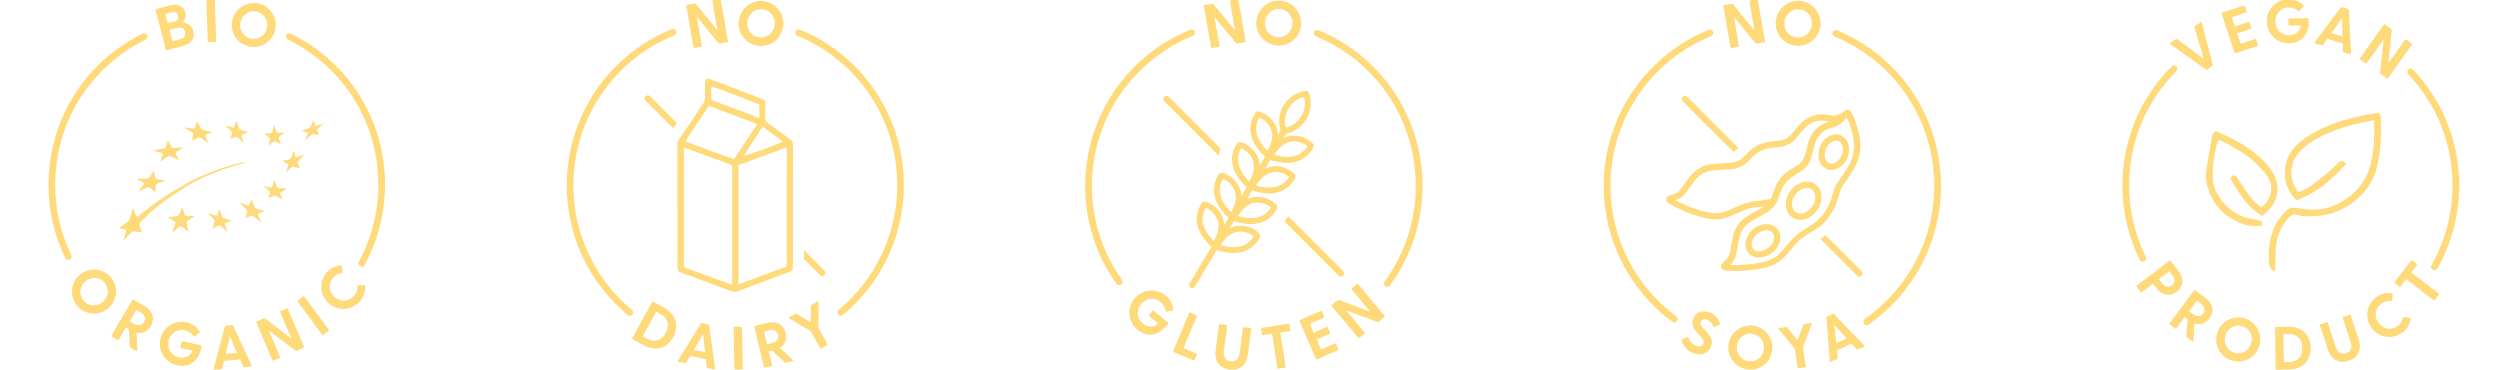 <?xml version="1.0" encoding="utf-8"?>
<!-- Generator: Adobe Illustrator 26.0.1, SVG Export Plug-In . SVG Version: 6.00 Build 0)  -->
<svg version="1.1" id="Layer_1" xmlns="http://www.w3.org/2000/svg" xmlns:xlink="http://www.w3.org/1999/xlink" x="0px" y="0px"
	 viewBox="0 0 270 40" style="enable-background:new 0 0 270 40;" xml:space="preserve">
<style type="text/css">
	.st0{clip-path:url(#SVGID_00000014605623213548906830000006252175483384719511_);}
	.st1{fill:#FFDA7B;}
	.st2{clip-path:url(#SVGID_00000031912111437531233860000014693966170943520398_);}
	.st3{clip-path:url(#SVGID_00000036211162782005149710000013325157425837542046_);}
	.st4{clip-path:url(#SVGID_00000136379784651972101900000016817318606757308809_);}
</style>
<g>
	<defs>
		<rect id="SVGID_1_" x="171.41" y="-0.08" width="40" height="40"/>
	</defs>
	<clipPath id="SVGID_00000006676144486657985920000014225137088611628457_">
		<use xlink:href="#SVGID_1_"  style="overflow:visible;"/>
	</clipPath>
	<g style="clip-path:url(#SVGID_00000006676144486657985920000014225137088611628457_);">
		<path class="st1" d="M184.77,33.79c-0.69-0.33-1.51-0.19-1.86,0.54c-0.66,1.36,1.4,2.07,1.04,2.81c-0.14,0.3-0.52,0.35-0.87,0.18
			c-0.36-0.18-0.57-0.46-0.73-0.85c-0.03-0.07-0.08-0.08-0.13-0.06l-0.54,0.21c-0.06,0.02-0.08,0.07-0.07,0.12
			c0.08,0.47,0.48,1.03,1.09,1.33c0.73,0.35,1.66,0.25,2.04-0.53c0.7-1.45-1.4-2.08-1.05-2.82c0.12-0.24,0.4-0.33,0.73-0.17
			c0.3,0.14,0.45,0.35,0.64,0.72c0.03,0.06,0.07,0.07,0.13,0.04l0.52-0.24c0.06-0.03,0.08-0.07,0.05-0.13
			C185.61,34.46,185.29,34.04,184.77,33.79z"/>
		<path class="st1" d="M189.36,35.17c-1.3-0.17-2.5,0.73-2.68,2.05c-0.18,1.31,0.75,2.5,2.04,2.68c1.3,0.17,2.5-0.73,2.68-2.04
			C191.58,36.54,190.66,35.35,189.36,35.17z M190.49,37.73c-0.11,0.84-0.83,1.4-1.65,1.29c-0.82-0.11-1.36-0.84-1.25-1.68
			c0.11-0.85,0.83-1.4,1.65-1.29C190.06,36.16,190.6,36.89,190.49,37.73L190.49,37.73z"/>
		<path class="st1" d="M195.6,34.88L194.87,35c-0.05,0.01-0.09,0.04-0.11,0.08l-0.62,1.67l-1.12-1.39
			c-0.03-0.04-0.08-0.05-0.13-0.05l-0.74,0.12c-0.08,0.01-0.1,0.06-0.05,0.13l1.72,2.09l0.33,2.05c0.01,0.06,0.05,0.09,0.11,0.08
			l0.7-0.11c0.06-0.01,0.09-0.05,0.08-0.11l-0.33-2.02l0.96-2.55C195.71,34.91,195.68,34.87,195.6,34.88L195.6,34.88z"/>
		<path class="st1" d="M198.08,33.93c-0.04-0.04-0.1-0.04-0.15-0.02l-0.6,0.27c-0.05,0.02-0.07,0.06-0.07,0.12l0.35,4.71
			c0,0.07,0.05,0.1,0.12,0.07l0.67-0.3c0.05-0.02,0.08-0.06,0.07-0.12l-0.08-0.83l1.58-0.71l0.56,0.61
			c0.04,0.04,0.09,0.05,0.13,0.03l0.67-0.3c0.07-0.03,0.08-0.09,0.03-0.13L198.08,33.93z M198.31,37.06l-0.19-1.95l1.33,1.44
			L198.31,37.06z"/>
		<path class="st1" d="M187.01,5.18l0.71-0.12c0.06-0.01,0.09-0.06,0.08-0.12l-0.54-3.12l2.33,2.84c0.03,0.04,0.08,0.05,0.13,0.05
			l0.82-0.14c0.06-0.01,0.09-0.06,0.08-0.12l-0.77-4.44c-0.01-0.06-0.06-0.09-0.12-0.08l-0.71,0.12c-0.06,0.01-0.09,0.06-0.08,0.12
			l0.54,3.12l-2.33-2.84c-0.03-0.04-0.08-0.05-0.13-0.04l-0.82,0.14c-0.06,0.01-0.09,0.06-0.08,0.12l0.77,4.45
			C186.9,5.15,186.95,5.19,187.01,5.18L187.01,5.18z"/>
		<path class="st1" d="M193.82,4.92c1.32,0.21,2.56-0.69,2.77-2.02c0.21-1.34-0.7-2.57-2.02-2.78c-1.32-0.21-2.56,0.69-2.77,2.02
			C191.59,3.48,192.5,4.72,193.82,4.92L193.82,4.92z M192.73,2.3c0.13-0.86,0.88-1.41,1.71-1.28s1.37,0.88,1.23,1.74
			c-0.13,0.85-0.87,1.4-1.71,1.27C193.12,3.9,192.59,3.15,192.73,2.3z"/>
		<path class="st1" d="M181.74,10.46c-0.13,0.13-0.13,0.35,0,0.48l5.47,5.46c0.13-0.06,0.25-0.14,0.37-0.26
			c0.05-0.06,0.11-0.11,0.16-0.17l-5.51-5.52C182.09,10.33,181.87,10.33,181.74,10.46L181.74,10.46z"/>
		<path class="st1" d="M200.82,29.88c0.09,0,0.17-0.03,0.24-0.1c0.13-0.13,0.13-0.35,0-0.48l-3.9-3.9c-0.18,0.14-0.37,0.27-0.56,0.4
			l3.98,3.98C200.65,29.85,200.73,29.88,200.82,29.88z"/>
		<path class="st1" d="M197.8,18.36c0.22,0,0.45-0.05,0.66-0.15c0.81-0.38,1.33-1.36,1.23-2.3l-0.01-0.06
			c-0.07-0.56-0.37-0.99-0.82-1.21c-0.45-0.21-0.98-0.16-1.44,0.14c-0.8,0.51-1.21,1.58-0.96,2.49c0.12,0.44,0.4,0.78,0.77,0.96
			C197.41,18.32,197.61,18.36,197.8,18.36z M197.79,15.35c0.17-0.11,0.34-0.16,0.5-0.16c0.1,0,0.2,0.02,0.29,0.06
			c0.24,0.11,0.39,0.36,0.44,0.7c0,0,0,0.02,0,0.03c0.07,0.63-0.31,1.35-0.84,1.6c-0.23,0.11-0.47,0.12-0.66,0.03
			s-0.34-0.27-0.41-0.52C196.95,16.48,197.25,15.7,197.79,15.35L197.79,15.35z"/>
		<path class="st1" d="M197.78,23.05c0.37-0.6,0.64-1.27,0.89-2.19c0.09-0.35,0.24-0.66,0.44-0.95l0.09-0.12
			c0.27-0.38,0.54-0.76,0.79-1.16c0.51-0.79,0.8-1.54,0.9-2.31c0.02-0.15,0.03-0.3,0.03-0.45l0.01-0.2c0-0.02,0-0.04,0-0.06
			l-0.11-1.01c0-0.03-0.01-0.05-0.02-0.08l-0.02-0.04l-0.02-0.04c-0.03-0.12-0.07-0.25-0.1-0.38c-0.07-0.29-0.15-0.58-0.25-0.87
			c-0.12-0.35-0.28-0.68-0.45-1.01c-0.04-0.07-0.14-0.28-0.37-0.32c-0.23-0.04-0.4,0.12-0.47,0.18c-0.05,0.05-0.11,0.1-0.16,0.16
			c-0.09,0.03-0.18,0.06-0.27,0.11c-0.38,0.19-0.77,0.23-1.21,0.12c-1.07-0.25-2.08,0.04-2.93,0.84c-0.33,0.31-0.62,0.66-0.89,1
			l-0.12,0.15c-0.41,0.5-0.89,0.76-1.48,0.79c-0.23,0.01-0.46,0.04-0.69,0.06c-0.88,0.1-1.57,0.36-2.12,0.8
			c-0.3,0.24-0.59,0.51-0.86,0.8c-0.37,0.41-0.82,0.64-1.38,0.7c-0.16,0.02-0.31,0.03-0.47,0.04l-0.63,0.04
			c-0.33,0.02-0.66,0.04-0.99,0.07c-0.98,0.1-1.8,0.56-2.43,1.38c-0.24,0.32-0.47,0.64-0.7,0.96l-0.23,0.32
			c-0.22,0.31-0.5,0.51-0.87,0.61c-0.13,0.04-0.27,0.07-0.39,0.12c-0.25,0.09-0.32,0.26-0.34,0.35c-0.02,0.09-0.02,0.27,0.18,0.45
			c0.04,0.04,0.1,0.08,0.18,0.12c0.11,0.06,0.22,0.12,0.34,0.18c0.27,0.15,0.55,0.3,0.84,0.43c1,0.44,1.85,0.73,2.68,0.92
			c0.41,0.09,0.78,0.14,1.12,0.14c0.37,0,0.71-0.05,1.03-0.16c0.53-0.17,1.03-0.4,1.5-0.61c0.69-0.32,1.24-0.49,1.78-0.54l0.28-0.03
			c0.21-0.02,0.42-0.04,0.63-0.06c-0.13,0.08-0.27,0.16-0.4,0.23l-0.55,0.31c-0.29,0.16-0.58,0.32-0.86,0.5
			c-0.84,0.52-1.37,1.29-1.58,2.3c-0.08,0.39-0.15,0.78-0.21,1.17l-0.07,0.39c-0.07,0.38-0.23,0.67-0.52,0.93
			c-0.1,0.09-0.2,0.18-0.3,0.28c-0.19,0.19-0.17,0.37-0.15,0.46c0.02,0.09,0.1,0.25,0.36,0.32c0.05,0.01,0.13,0.03,0.21,0.04
			c0.13,0,0.25,0.01,0.38,0.01c0.23,0.01,0.46,0.02,0.69,0.02c0.09,0,0.17,0,0.26,0c1.09-0.04,1.99-0.15,2.81-0.35
			c0.84-0.2,1.45-0.5,1.93-0.96c0.4-0.39,0.77-0.83,1.08-1.21c0.48-0.59,0.91-0.98,1.37-1.27l0.22-0.14c0.2-0.12,0.4-0.25,0.6-0.37
			C196.62,24.52,197.28,23.86,197.78,23.05L197.78,23.05z M189.82,21.7l-0.28,0.03c-0.62,0.06-1.23,0.25-2,0.6
			c-0.45,0.21-0.93,0.42-1.43,0.58c-0.51,0.16-1.08,0.16-1.8,0c-0.79-0.18-1.6-0.45-2.55-0.88c-0.27-0.12-0.53-0.26-0.8-0.4l0,0
			c0.46-0.15,0.84-0.43,1.14-0.84l0.23-0.32c0.23-0.32,0.45-0.63,0.69-0.94c0.51-0.66,1.17-1.04,1.96-1.12
			c0.32-0.03,0.64-0.05,0.97-0.07l0.63-0.04c0.17-0.01,0.33-0.02,0.5-0.04c0.72-0.08,1.32-0.39,1.81-0.92
			c0.24-0.27,0.5-0.51,0.78-0.73c0.45-0.36,1.02-0.57,1.77-0.66c0.22-0.02,0.44-0.05,0.65-0.06c0.77-0.04,1.43-0.4,1.96-1.04
			l0.12-0.15c0.26-0.32,0.54-0.66,0.83-0.94c0.68-0.64,1.46-0.87,2.31-0.67c0.07,0.02,0.15,0.03,0.22,0.04
			c-0.04,0.01-0.08,0.03-0.12,0.04c-0.06,0.02-0.11,0.04-0.17,0.06c-0.07,0.02-0.13,0.05-0.19,0.08c-0.05,0.02-0.11,0.05-0.16,0.07
			c-0.06,0.03-0.12,0.07-0.18,0.1c-0.05,0.03-0.09,0.06-0.14,0.09c-0.06,0.04-0.11,0.09-0.17,0.13c-0.04,0.03-0.08,0.07-0.12,0.1
			c-0.05,0.05-0.1,0.1-0.16,0.16c-0.03,0.04-0.07,0.07-0.11,0.11c-0.05,0.06-0.1,0.13-0.15,0.19c-0.03,0.04-0.06,0.07-0.09,0.12
			c-0.05,0.08-0.1,0.16-0.14,0.24c-0.02,0.04-0.04,0.07-0.06,0.1c-0.06,0.12-0.12,0.25-0.17,0.38c-0.16,0.43-0.27,0.87-0.37,1.3
			l-0.04,0.17c-0.04,0.16-0.09,0.3-0.15,0.44c-0.18,0.4-0.45,0.71-0.84,0.92c-0.2,0.11-0.4,0.23-0.59,0.36
			c-0.75,0.47-1.26,1.01-1.56,1.65c-0.17,0.35-0.31,0.72-0.42,1.1c-0.03,0.1-0.07,0.18-0.1,0.27c-0.02,0.05-0.05,0.1-0.08,0.16
			c-0.27,0.07-0.53,0.11-0.78,0.13C190.28,21.65,190.05,21.68,189.82,21.7L189.82,21.7z M195.45,24.42
			c-0.21,0.12-0.41,0.25-0.61,0.38l-0.22,0.14c-0.53,0.33-1,0.76-1.53,1.41c-0.31,0.38-0.65,0.79-1.03,1.15
			c-0.39,0.37-0.9,0.62-1.62,0.79c-0.78,0.19-1.63,0.29-2.68,0.33c-0.29,0.01-0.59,0-0.89-0.01c0.35-0.33,0.57-0.75,0.66-1.25
			l0.07-0.4c0.07-0.38,0.13-0.77,0.21-1.15c0.17-0.82,0.6-1.45,1.27-1.86c0.27-0.17,0.55-0.32,0.83-0.48
			c0.14-0.08,0.28-0.16,0.42-0.24l0.13-0.07c0.15-0.08,0.29-0.17,0.44-0.26c0.38-0.24,0.67-0.54,0.89-0.9l0.01-0.01
			c0.01-0.01,0.01-0.02,0.02-0.03c0.06-0.09,0.11-0.19,0.15-0.29c0.06-0.13,0.11-0.26,0.15-0.39c0.1-0.35,0.23-0.68,0.38-0.99
			c0.19-0.39,0.47-0.74,0.87-1.05c0.13-0.11,0.28-0.21,0.44-0.31c0.19-0.12,0.37-0.23,0.56-0.34c0.68-0.38,1.12-0.98,1.31-1.79
			l0.04-0.18c0.1-0.41,0.2-0.83,0.34-1.22c0.29-0.77,0.78-1.28,1.47-1.52c0.1-0.03,0.2-0.06,0.31-0.09
			c0.49-0.11,0.88-0.33,1.21-0.66c0.07-0.07,0.15-0.14,0.21-0.23c0.03-0.03,0.06-0.06,0.09-0.09l0.06-0.06
			c0.01-0.01,0.02-0.03,0.03-0.04l0.01-0.01c0.12,0.25,0.24,0.49,0.32,0.74c0.09,0.26,0.16,0.53,0.23,0.82
			c0.03,0.13,0.07,0.26,0.1,0.39c0.01,0.03,0.02,0.06,0.04,0.1l0.11,0.94l-0.01,0.18c-0.01,0.13-0.01,0.26-0.03,0.4
			c-0.09,0.67-0.35,1.34-0.79,2.03c-0.25,0.39-0.51,0.76-0.78,1.13l-0.09,0.12c-0.25,0.35-0.43,0.74-0.54,1.16
			c-0.23,0.85-0.49,1.47-0.82,2.01C196.76,23.42,196.18,23.99,195.45,24.42z"/>
		<path class="st1" d="M196.06,19.9c-0.36-0.26-0.82-0.35-1.29-0.24c-0.5,0.11-0.93,0.38-1.28,0.79c-0.53,0.64-0.73,1.34-0.57,2.07
			c0.16,0.73,0.78,1.23,1.51,1.23c0.09,0,0.18-0.01,0.27-0.02c1.2-0.2,2.14-1.44,2.01-2.65C196.66,20.58,196.43,20.16,196.06,19.9
			L196.06,19.9z M194.59,23.05c-0.48,0.08-0.9-0.2-1.01-0.68c-0.11-0.53,0.02-1,0.43-1.49c0.25-0.3,0.55-0.49,0.9-0.56
			c0.08-0.02,0.16-0.03,0.24-0.03c0.19,0,0.37,0.05,0.52,0.16c0.21,0.15,0.33,0.39,0.37,0.69l0,0
			C196.13,22,195.44,22.91,194.59,23.05L194.59,23.05z"/>
		<path class="st1" d="M190.53,24.23c-0.91,0.14-1.57,0.67-1.91,1.53c-0.2,0.51-0.16,1.01,0.12,1.42c0.28,0.41,0.71,0.64,1.22,0.64
			c0.05,0,0.09,0,0.14-0.01h0.01c0.97-0.11,1.78-0.73,2.07-1.58c0.18-0.53,0.14-1-0.13-1.4C191.71,24.35,191.17,24.13,190.53,24.23z
			 M191.53,26.02c-0.2,0.59-0.81,1.04-1.5,1.12c-0.22,0.02-0.52-0.03-0.73-0.34c-0.15-0.23-0.17-0.49-0.05-0.8
			c0.25-0.63,0.71-1,1.38-1.11c0.07-0.01,0.13-0.02,0.2-0.02c0.28,0,0.5,0.11,0.65,0.34C191.63,25.44,191.65,25.7,191.53,26.02z"/>
		<path class="st1" d="M173.93,19.83c0.1-7.03,4.38-13.29,10.89-15.94c0.19-0.08,0.27-0.29,0.2-0.47s-0.29-0.27-0.47-0.2
			c-6.79,2.76-11.24,9.28-11.35,16.6c-0.09,5.87,2.69,11.46,7.42,14.94c0.07,0.05,0.14,0.07,0.21,0.07c0.11,0,0.22-0.05,0.29-0.15
			c0.12-0.16,0.08-0.39-0.08-0.51C176.51,30.83,173.85,25.47,173.93,19.83L173.93,19.83z"/>
		<path class="st1" d="M198.4,3.27c-0.19-0.08-0.4,0.01-0.47,0.2c-0.07,0.19,0.01,0.4,0.2,0.48c6.65,2.76,10.87,9.2,10.77,16.4
			c-0.08,5.61-2.89,10.88-7.5,14.09c-0.16,0.11-0.21,0.34-0.09,0.51c0.07,0.1,0.18,0.16,0.3,0.16c0.07,0,0.14-0.02,0.21-0.07
			c4.81-3.35,7.73-8.83,7.81-14.68C209.73,12.86,205.32,6.15,198.4,3.27L198.4,3.27z"/>
	</g>
</g>
<g>
	<defs>
		<rect id="SVGID_00000133518250145804569450000002584303900352948923_" x="227.41" y="-0.08" width="40" height="40"/>
	</defs>
	<clipPath id="SVGID_00000103966328962612772840000005615822023138593447_">
		<use xlink:href="#SVGID_00000133518250145804569450000002584303900352948923_"  style="overflow:visible;"/>
	</clipPath>
	<g style="clip-path:url(#SVGID_00000103966328962612772840000005615822023138593447_);">
		<path class="st1" d="M257.13,12.82c-0.01-0.23-0.07-0.46-0.23-0.64c-0.17,0.03-0.33,0.05-0.48,0.07
			c-1.53,0.26-3.05,0.58-4.51,1.14c-1.3,0.5-2.53,1.12-3.59,2.02c-0.68,0.58-1.19,1.28-1.41,2.16c-0.34,1.38-0.12,2.66,0.83,3.76
			c0.27,0.32,0.29,0.33,0.66,0.16c0.45-0.2,0.9-0.41,1.33-0.66c1.37-0.8,2.5-1.89,3.58-3.04c0.04-0.04,0.06-0.09,0.09-0.14
			c-0.48-0.35-0.58-0.34-0.97,0.03c-0.31,0.29-0.59,0.6-0.92,0.87c-0.63,0.52-1.26,1.03-1.91,1.51c-0.41,0.3-0.87,0.52-1.39,0.68
			c-0.09-0.13-0.18-0.24-0.25-0.36c-0.82-1.38-0.62-2.99,0.53-4.11c0.77-0.75,1.66-1.32,2.63-1.76c1.32-0.59,2.69-1.01,4.1-1.3
			c0.37-0.08,0.73-0.14,1.14-0.22c0.03,0.16,0.05,0.25,0.05,0.34c0.04,1.14,0,2.27-0.17,3.4c-0.24,1.58-0.82,2.98-2.03,4.1
			c-1.34,1.24-2.88,1.88-4.71,1.81c-0.55-0.02-1.1-0.13-1.64-0.2c-0.35-0.05-0.67,0.02-0.92,0.28c-0.65,0.66-1.21,1.38-1.5,2.27
			c-0.37,1.12-0.48,2.27-0.38,3.45c0.03,0.45,0.29,0.68,0.68,0.92c0-0.24,0-0.43,0-0.62c0.02-0.73,0.01-1.46,0.07-2.18
			c0.11-1.12,0.56-2.1,1.28-2.96c0.31-0.37,0.66-0.56,1.15-0.37c0.16,0.06,0.34,0.1,0.51,0.11c1.54,0.09,3.02-0.1,4.39-0.86
			c1.82-1,3.07-2.46,3.59-4.5C257.15,16.28,257.18,14.55,257.13,12.82L257.13,12.82z"/>
		<path class="st1" d="M243.87,23.76c-0.11-0.02-0.23-0.03-0.35-0.05c-1.94-0.27-3.31-1.32-4.19-3.05c-0.21-0.41-0.31-0.85-0.33-1.3
			c-0.07-1.35,0.1-2.67,0.49-3.96c0.03-0.09,0.08-0.18,0.14-0.3c0.19,0.09,0.37,0.15,0.53,0.24c0.55,0.3,1.11,0.59,1.64,0.91
			c1.11,0.68,2.09,1.52,2.9,2.56c0.93,1.19,0.75,2.57-0.43,3.56c-0.04-0.01-0.08-0.02-0.11-0.05c-0.08-0.06-0.17-0.12-0.25-0.18
			c-0.6-0.46-1.03-1.07-1.45-1.68c-0.28-0.41-0.53-0.84-0.81-1.24c-0.27-0.4-0.47-0.39-0.77,0.04c0.87,1.57,1.8,3.1,3.46,4.07
			c0.24-0.23,0.47-0.42,0.68-0.65c1.14-1.24,1.27-2.79,0.35-4.21c-0.35-0.54-0.78-1.01-1.26-1.44c-1.39-1.25-3.02-2.12-4.73-2.84
			c-0.04-0.02-0.08-0.01-0.17-0.03c-0.19,0.26-0.31,0.51-0.36,0.81c-0.18,1.09-0.37,2.18-0.55,3.27c-0.09,0.54-0.1,1.08,0.03,1.61
			c0.54,2.19,1.9,3.65,4.03,4.38c0.65,0.22,1.31,0.2,1.97,0.14C244.33,23.93,244.24,23.82,243.87,23.76z"/>
		<path class="st1" d="M235.27,29.26l-0.83-1.09c-0.04-0.05-0.09-0.05-0.14-0.02l-3.52,2.68c-0.05,0.04-0.05,0.09-0.02,0.14
			l0.43,0.56c0.04,0.05,0.09,0.05,0.14,0.02l1.2-0.91l0.34,0.45c0.66,0.87,1.52,0.95,2.22,0.42
			C235.79,30.97,235.94,30.12,235.27,29.26L235.27,29.26z M234.57,30.82c-0.43,0.33-0.81,0.1-1.07-0.23l-0.33-0.43l1.12-0.86
			l0.33,0.43C234.88,30.06,234.99,30.49,234.57,30.82L234.57,30.82z"/>
		<path class="st1" d="M238.19,32.17l-1.09-0.82c-0.05-0.04-0.1-0.03-0.14,0.02l-2.65,3.54c-0.04,0.05-0.03,0.1,0.02,0.14l0.57,0.42
			c0.05,0.04,0.1,0.03,0.14-0.02l0.9-1.2l0.31,0.23l-0.13,1.83c-0.01,0.05,0.01,0.09,0.05,0.12l0.6,0.45
			c0.06,0.05,0.12,0.03,0.12-0.05l0.11-1.9c0.64,0.21,1.22-0.01,1.62-0.54C239.16,33.68,239.07,32.83,238.19,32.17z M237.94,33.86
			c-0.33,0.43-0.75,0.32-1.09,0.07l-0.43-0.33l0.85-1.13l0.43,0.33C238.04,33.06,238.26,33.44,237.94,33.86L237.94,33.86z"/>
		<path class="st1" d="M242.5,34.41c-1.24-0.42-2.59,0.23-3.02,1.49c-0.43,1.25,0.24,2.6,1.48,3.02c1.24,0.42,2.59-0.23,3.02-1.48
			C244.41,36.18,243.74,34.83,242.5,34.41L242.5,34.41z M243.11,37.14c-0.27,0.8-1.08,1.21-1.86,0.94s-1.17-1.08-0.9-1.88
			c0.27-0.81,1.08-1.21,1.87-0.95C243,35.51,243.39,36.33,243.11,37.14z"/>
		<path class="st1" d="M247.1,35.28l-1.3,0.02c-0.06,0-0.1,0.04-0.1,0.1l0.07,4.43c0,0.06,0.04,0.1,0.1,0.1l1.3-0.02
			c1.59-0.02,2.41-1.06,2.39-2.35C249.54,36.26,248.69,35.25,247.1,35.28z M247.16,39.1l-0.5,0.01l-0.05-3.02l0.5-0.01
			c1-0.02,1.51,0.54,1.53,1.49C248.66,38.52,248.16,39.09,247.16,39.1z"/>
		<path class="st1" d="M253.88,34.06c-0.02-0.06-0.07-0.08-0.13-0.06l-0.67,0.22c-0.06,0.02-0.08,0.07-0.06,0.12l0.85,2.59
			c0.2,0.62,0.01,1.05-0.49,1.21c-0.51,0.17-0.92-0.06-1.12-0.68l-0.85-2.59c-0.02-0.06-0.07-0.08-0.13-0.06l-0.67,0.22
			c-0.06,0.02-0.08,0.07-0.06,0.12l0.85,2.59c0.38,1.16,1.29,1.56,2.26,1.24c0.96-0.32,1.46-1.17,1.07-2.33L253.88,34.06z"/>
		<path class="st1" d="M260.28,34.34l-0.63-0.12c-0.06-0.01-0.1,0.02-0.12,0.08c-0.08,0.36-0.27,0.69-0.61,0.93
			c-0.65,0.48-1.54,0.33-2.04-0.36c-0.51-0.7-0.37-1.59,0.28-2.06c0.34-0.25,0.71-0.33,1.08-0.3c0.06,0.01,0.1-0.02,0.11-0.09
			l0.08-0.64c0.01-0.07-0.02-0.1-0.08-0.11c-0.57-0.09-1.18,0.03-1.7,0.41c-1.07,0.78-1.31,2.25-0.52,3.33
			c0.78,1.07,2.25,1.3,3.32,0.52c0.52-0.38,0.82-0.92,0.91-1.49C260.38,34.39,260.35,34.35,260.28,34.34L260.28,34.34z"/>
		<path class="st1" d="M260.42,29.43l0.61-0.79c0.04-0.05,0.03-0.1-0.02-0.14l-0.48-0.37c-0.05-0.04-0.1-0.03-0.14,0.02l-1.77,2.3
			c-0.04,0.05-0.03,0.1,0.02,0.14l0.48,0.37c0.05,0.04,0.1,0.03,0.14-0.02l0.61-0.8l2.95,2.27c0.05,0.04,0.1,0.03,0.14-0.02
			l0.43-0.56c0.04-0.05,0.03-0.1-0.02-0.14L260.42,29.43z"/>
		<path class="st1" d="M238.24,7.51c0.05,0.03,0.09,0.03,0.14,0l0.54-0.38c0.04-0.03,0.07-0.08,0.06-0.14l-1.2-4.56
			c-0.02-0.07-0.07-0.09-0.13-0.05l-0.6,0.42c-0.04,0.03-0.07,0.07-0.05,0.13l0.99,3.42l-2.85-2.13c-0.05-0.04-0.09-0.03-0.14,0
			l-0.6,0.42c-0.06,0.04-0.06,0.1,0,0.14L238.24,7.51z"/>
		<path class="st1" d="M241.48,5.73l2.32-0.76c0.06-0.02,0.08-0.07,0.06-0.13l-0.19-0.57c-0.02-0.06-0.07-0.08-0.13-0.06l-1.55,0.51
			l-0.37-1.12l1.45-0.47c0.06-0.02,0.08-0.07,0.06-0.12l-0.19-0.57c-0.02-0.06-0.07-0.08-0.13-0.06l-1.45,0.47l-0.32-0.99l1.54-0.51
			c0.06-0.02,0.08-0.07,0.06-0.12l-0.19-0.57c-0.02-0.06-0.07-0.08-0.13-0.06l-2.31,0.75c-0.06,0.02-0.08,0.07-0.06,0.13l1.37,4.21
			C241.37,5.72,241.42,5.74,241.48,5.73L241.48,5.73z"/>
		<path class="st1" d="M247.26,4.68c1.31-0.03,2.1-1.02,2.08-2.23l-0.01-0.39c0-0.06-0.04-0.1-0.1-0.1L247.24,2
			c-0.06,0-0.1,0.04-0.1,0.1l0.01,0.56c0,0.06,0.04,0.1,0.1,0.1l1.22-0.02c-0.01,0.57-0.47,1.04-1.23,1.06
			c-0.87,0.02-1.48-0.62-1.5-1.48c-0.02-0.84,0.6-1.49,1.41-1.51c0.42-0.01,0.77,0.14,1.05,0.38c0.05,0.04,0.1,0.04,0.14-0.01
			l0.43-0.48c0.05-0.05,0.04-0.09,0-0.14c-0.42-0.41-0.99-0.65-1.63-0.64c-1.32,0.03-2.36,1.1-2.33,2.41
			C244.83,3.67,245.91,4.71,247.26,4.68z"/>
		<path class="st1" d="M250.74,4.91c0.05,0.02,0.09,0.01,0.13-0.04l0.48-0.68L253,4.7l0.02,0.83c0,0.06,0.03,0.09,0.08,0.11
			l0.7,0.21c0.07,0.02,0.11-0.01,0.11-0.08l-0.24-4.71c0-0.06-0.05-0.1-0.1-0.11l-0.63-0.19c-0.05-0.02-0.1,0-0.13,0.04l-2.83,3.77
			c-0.04,0.05-0.03,0.11,0.04,0.13L250.74,4.91z M252.94,1.97l0.05,1.96l-1.19-0.36L252.94,1.97z"/>
		<path class="st1" d="M255.48,6.83c0.05,0.04,0.1,0.03,0.14-0.02l1.8-2.53l-0.37,3.59c-0.01,0.05,0.02,0.09,0.06,0.12l0.66,0.47
			c0.05,0.04,0.1,0.02,0.14-0.02l2.57-3.61c0.03-0.05,0.03-0.1-0.02-0.14l-0.58-0.41c-0.05-0.04-0.1-0.02-0.14,0.02l-1.8,2.53
			l0.37-3.59c0.01-0.05-0.02-0.09-0.06-0.12l-0.66-0.47c-0.05-0.03-0.1-0.02-0.14,0.02l-2.57,3.61c-0.03,0.05-0.03,0.1,0.02,0.14
			L255.48,6.83z"/>
		<path class="st1" d="M231.43,28.27c0.05,0,0.11-0.01,0.16-0.04c0.18-0.09,0.25-0.31,0.16-0.49c-1.19-2.41-1.8-5.01-1.8-7.73
			c0-4.66,1.82-9.05,5.11-12.34c0.14-0.14,0.14-0.37,0-0.51c-0.14-0.14-0.37-0.14-0.51,0c-3.43,3.43-5.33,8-5.33,12.86
			c0,2.83,0.63,5.53,1.87,8.05C231.16,28.19,231.29,28.27,231.43,28.27L231.43,28.27z"/>
		<path class="st1" d="M260.1,7.51c-0.15,0.14-0.15,0.37-0.01,0.51c3.08,3.26,4.78,7.51,4.78,12c0,3.03-0.79,6.01-2.28,8.63
			c-0.1,0.17-0.04,0.4,0.14,0.49c0.06,0.03,0.12,0.05,0.18,0.05c0.13,0,0.25-0.07,0.32-0.18c1.55-2.73,2.37-5.83,2.37-8.98
			c0-4.67-1.77-9.11-4.97-12.5C260.48,7.38,260.25,7.37,260.1,7.51z"/>
	</g>
</g>
<g>
	<path class="st1" d="M122.53,32.25c-0.85,1.03-0.71,2.53,0.34,3.38c1.02,0.84,2.26,0.59,3.03-0.35l0.25-0.3
		c0.04-0.05,0.03-0.1-0.01-0.14l-1.54-1.27c-0.05-0.04-0.1-0.03-0.14,0.01l-0.36,0.43c-0.04,0.05-0.03,0.1,0.01,0.14l0.95,0.78
		c-0.39,0.43-1.03,0.49-1.63,0c-0.67-0.55-0.72-1.44-0.17-2.1c0.53-0.65,1.43-0.74,2.05-0.23c0.33,0.27,0.5,0.61,0.56,0.97
		c0.01,0.06,0.05,0.09,0.11,0.08l0.64-0.09c0.07-0.01,0.09-0.04,0.09-0.11c-0.06-0.58-0.33-1.13-0.82-1.54
		C124.85,31.09,123.36,31.24,122.53,32.25L122.53,32.25z"/>
	<path class="st1" d="M127.82,37.61l1.43-3.45c0.02-0.05,0-0.11-0.05-0.13l-0.65-0.27c-0.05-0.02-0.11,0-0.13,0.05l-1.7,4.09
		c-0.02,0.05,0,0.11,0.05,0.13l2.13,0.89c0.05,0.02,0.11,0,0.13-0.05l0.23-0.56c0.02-0.05,0-0.11-0.05-0.13L127.82,37.61z"/>
	<path class="st1" d="M135.04,35.43l-0.7-0.09c-0.06-0.01-0.1,0.03-0.11,0.09l-0.35,2.71c-0.09,0.65-0.44,0.95-0.97,0.88
		c-0.53-0.07-0.8-0.45-0.72-1.1l0.35-2.71c0.01-0.06-0.03-0.1-0.09-0.11l-0.7-0.09c-0.06-0.01-0.1,0.03-0.11,0.09l-0.35,2.71
		c-0.16,1.21,0.49,1.97,1.5,2.1c1,0.13,1.82-0.43,1.98-1.64l0.35-2.71C135.14,35.48,135.1,35.44,135.04,35.43L135.04,35.43z"/>
	<path class="st1" d="M139.16,34.96l-2.88,0.44c-0.06,0.01-0.09,0.05-0.08,0.11l0.09,0.6c0.01,0.06,0.05,0.09,0.11,0.08l0.99-0.15
		l0.56,3.69c0.01,0.06,0.05,0.09,0.11,0.08l0.7-0.1c0.06-0.01,0.09-0.05,0.08-0.11l-0.56-3.69l0.99-0.15
		c0.06-0.01,0.09-0.05,0.08-0.11l-0.09-0.6C139.26,34.98,139.21,34.95,139.16,34.96L139.16,34.96z"/>
	<path class="st1" d="M144.3,37.15c-0.02-0.05-0.08-0.07-0.13-0.05l-1.5,0.65l-0.47-1.09l1.4-0.61c0.05-0.02,0.07-0.08,0.05-0.13
		l-0.24-0.55c-0.02-0.05-0.08-0.07-0.13-0.05l-1.4,0.61l-0.42-0.96l1.49-0.65c0.05-0.02,0.07-0.08,0.05-0.13l-0.24-0.55
		c-0.02-0.05-0.08-0.07-0.13-0.05l-2.23,0.97c-0.05,0.02-0.07,0.08-0.05,0.13l1.77,4.06c0.02,0.05,0.08,0.07,0.13,0.05l2.24-0.98
		c0.05-0.02,0.07-0.08,0.05-0.13L144.3,37.15z"/>
	<path class="st1" d="M146.68,30.69c-0.04-0.04-0.09-0.05-0.14-0.01L146,31.13c-0.05,0.04-0.05,0.1-0.01,0.14l1.99,2.39l-3.38-1.27
		c-0.05-0.02-0.09-0.01-0.13,0.02l-0.62,0.52c-0.05,0.04-0.05,0.1-0.01,0.14l2.84,3.4c0.04,0.05,0.09,0.05,0.14,0.01l0.54-0.45
		c0.05-0.04,0.05-0.09,0.01-0.14l-1.99-2.38l3.38,1.27c0.05,0.02,0.09,0.01,0.13-0.03l0.62-0.52c0.05-0.04,0.05-0.1,0.01-0.14
		L146.68,30.69z"/>
	<path class="st1" d="M130.92,5.19l0.71-0.13c0.06-0.01,0.09-0.06,0.08-0.12l-0.56-3.12l2.35,2.83c0.03,0.04,0.08,0.05,0.13,0.04
		l0.82-0.14c0.06-0.01,0.09-0.06,0.08-0.12l-0.79-4.44c-0.01-0.06-0.06-0.09-0.12-0.08l-0.71,0.13c-0.06,0.01-0.09,0.06-0.08,0.12
		l0.56,3.12l-2.35-2.83c-0.03-0.04-0.08-0.06-0.13-0.04l-0.82,0.14c-0.06,0.01-0.09,0.06-0.08,0.12l0.79,4.45
		C130.82,5.16,130.86,5.19,130.92,5.19z"/>
	<path class="st1" d="M137.74,4.9c1.32,0.2,2.56-0.7,2.76-2.03c0.2-1.34-0.71-2.57-2.03-2.77c-1.32-0.2-2.56,0.7-2.76,2.04
		C135.5,3.47,136.42,4.69,137.74,4.9z M136.63,2.27c0.13-0.86,0.87-1.41,1.7-1.29c0.83,0.13,1.37,0.88,1.24,1.74
		c-0.13,0.85-0.87,1.41-1.7,1.28C137.04,3.88,136.5,3.13,136.63,2.27z"/>
	<path class="st1" d="M125.74,10.45c-0.13,0.13-0.13,0.35,0,0.48l5.91,5.91c0.02-0.27,0.07-0.54,0.14-0.81l-5.57-5.58
		C126.09,10.31,125.87,10.31,125.74,10.45z"/>
	<path class="st1" d="M138.92,23.65c-0.06,0.09-0.13,0.17-0.2,0.26l5.86,5.86c0.07,0.07,0.15,0.1,0.24,0.1
		c0.09,0,0.17-0.03,0.24-0.1c0.13-0.13,0.13-0.35,0-0.48l-5.95-5.95C139.06,23.44,139,23.54,138.92,23.65z"/>
	<path class="st1" d="M135.74,24.99c-0.84-0.67-2.02-0.8-2.93-0.34l0.45-0.76c0.08,0.02,0.15,0.04,0.23,0.06
		c0.27,0.07,0.51,0.14,0.78,0.18c0.29,0.04,0.56,0.07,0.82,0.07c1.15,0,2.02-0.45,2.65-1.36c0.31-0.44,0.28-0.63-0.15-0.97
		c-0.84-0.67-2.02-0.8-2.93-0.34l0.58-0.97c0.53,0.21,1.19,0.33,1.8,0.33c0.27,0,0.52-0.02,0.75-0.07c0.84-0.16,1.52-0.65,2.02-1.46
		c0.04-0.06,0.14-0.22,0.09-0.41c-0.03-0.12-0.11-0.23-0.24-0.3c-0.05-0.03-0.1-0.07-0.15-0.11c-0.06-0.05-0.13-0.09-0.19-0.13
		c-0.71-0.44-1.44-0.57-2.17-0.38c-0.19,0.05-0.36,0.12-0.52,0.2l0.56-0.95c0.08,0.02,0.15,0.04,0.23,0.06
		c0.27,0.07,0.53,0.14,0.8,0.18c0.25,0.04,0.53,0.07,0.83,0.07c0.51,0,1.07-0.1,1.62-0.42c0.51-0.3,0.92-0.74,1.2-1.3
		c0.06-0.12,0.04-0.27-0.06-0.36c-0.28-0.28-0.59-0.49-0.95-0.63c-0.79-0.32-1.55-0.31-2.26,0.03l0.29-0.48
		c0.9-0.17,1.69-0.72,2.19-1.53c0.53-0.88,0.63-1.93,0.27-2.89c-0.05-0.14-0.19-0.22-0.34-0.2c-1,0.13-1.87,0.72-2.4,1.6
		c-0.49,0.82-0.6,1.79-0.31,2.67l-0.28,0.48c-0.05-1.38-1.16-2.29-2.08-2.53c-0.13-0.03-0.27,0.02-0.34,0.13
		c-0.4,0.6-0.59,1.23-0.56,1.89c0.04,0.71,0.31,1.38,0.87,2.1c0.17,0.22,0.35,0.41,0.54,0.6c0.05,0.06,0.11,0.12,0.17,0.18
		l-0.57,0.95c0-0.06,0-0.13-0.01-0.19c-0.14-1.05-0.77-1.83-1.87-2.3c-0.26-0.11-0.48-0.04-0.63,0.2c-0.38,0.64-0.53,1.25-0.47,1.85
		c0.13,1.24,0.85,2.1,1.57,2.78l-0.57,0.98c-0.01-0.33-0.08-0.65-0.21-0.95c-0.29-0.69-0.89-1.24-1.66-1.55
		c-0.26-0.11-0.49-0.03-0.63,0.21c-0.41,0.7-0.55,1.37-0.43,2.04c0.12,0.75,0.49,1.44,1.14,2.17c0.11,0.12,0.22,0.23,0.35,0.36
		l0.06,0.05l-0.47,0.79c-0.01-0.33-0.08-0.65-0.21-0.95c-0.29-0.69-0.89-1.24-1.66-1.55c-0.26-0.11-0.49-0.03-0.63,0.21
		c-0.4,0.7-0.55,1.37-0.44,2.05c0.12,0.75,0.49,1.44,1.14,2.17c0.11,0.12,0.22,0.23,0.35,0.36l0.06,0.05l-2.35,3.95
		c-0.1,0.16-0.04,0.37,0.12,0.46c0.05,0.03,0.11,0.05,0.17,0.05c0.12,0,0.23-0.06,0.29-0.17l2.34-3.94
		c0.08,0.02,0.15,0.04,0.23,0.06c0.26,0.07,0.51,0.14,0.78,0.18c0.29,0.05,0.56,0.07,0.82,0.07c1.15,0,2.02-0.45,2.65-1.36
		C136.19,25.52,136.16,25.33,135.74,24.99L135.74,24.99z M139.16,11.72c0.38-0.64,0.98-1.08,1.68-1.25c0.19,0.71,0.08,1.46-0.3,2.09
		c-0.38,0.63-0.98,1.07-1.67,1.22C138.68,13.1,138.79,12.36,139.16,11.72z M137.9,16.33c0.3-0.4,0.61-0.68,0.96-0.85
		c0.55-0.28,1.13-0.29,1.77-0.03c0.21,0.08,0.4,0.2,0.57,0.34c-0.22,0.36-0.49,0.63-0.84,0.83c-0.54,0.32-1.17,0.4-2.04,0.26
		c-0.22-0.04-0.46-0.1-0.7-0.16C137.71,16.58,137.8,16.45,137.9,16.33z M136.41,15.75c-0.48-0.61-0.71-1.17-0.74-1.74
		c-0.02-0.46,0.08-0.88,0.33-1.31c0.78,0.31,1.63,1.18,1.34,2.44c-0.09,0.39-0.24,0.78-0.46,1.15
		C136.72,16.11,136.55,15.94,136.41,15.75z M137.31,18.63c0.56-0.15,1.11-0.05,1.68,0.3c0.05,0.03,0.1,0.07,0.15,0.1
		c0.03,0.02,0.06,0.05,0.09,0.07c-0.4,0.61-0.91,0.97-1.55,1.09c-0.59,0.12-1.39,0.05-2.03-0.16
		C136.12,19.31,136.59,18.82,137.31,18.63L137.31,18.63z M133.71,17.37c-0.05-0.43,0.06-0.88,0.32-1.36
		c0.84,0.39,1.28,0.95,1.39,1.75c0.05,0.41-0.03,0.86-0.28,1.4c-0.07,0.15-0.14,0.29-0.22,0.44
		C134.16,18.84,133.79,18.16,133.71,17.37z M134.87,22.12c0.69-0.4,1.67-0.3,2.34,0.23c0.02,0.02,0.04,0.04,0.07,0.05
		c-0.02,0.02-0.03,0.05-0.05,0.08c-0.62,0.9-1.53,1.22-2.85,1.01c-0.22-0.04-0.45-0.09-0.68-0.16
		C134.04,22.77,134.41,22.38,134.87,22.12z M131.4,25.38c-0.09,0.21-0.19,0.43-0.31,0.65c-0.07-0.07-0.14-0.14-0.2-0.21
		c-0.57-0.64-0.88-1.23-0.99-1.85c-0.08-0.5,0.02-1,0.31-1.53c0.58,0.25,1.01,0.66,1.23,1.17C131.66,24.15,131.65,24.76,131.4,25.38
		z M131.76,20.85c-0.08-0.5,0.02-1,0.31-1.54c0.58,0.26,1.01,0.66,1.23,1.18c0.23,0.54,0.22,1.15-0.03,1.77
		c-0.09,0.22-0.19,0.43-0.31,0.65c-0.07-0.07-0.14-0.14-0.21-0.21C132.18,22.06,131.86,21.47,131.76,20.85z M135.36,25.61
		c-0.62,0.9-1.53,1.22-2.85,1.02c-0.22-0.04-0.45-0.1-0.68-0.16c0.36-0.58,0.73-0.96,1.18-1.22c0.69-0.4,1.67-0.3,2.34,0.24
		c0.02,0.02,0.04,0.04,0.07,0.05C135.39,25.56,135.38,25.58,135.36,25.61z"/>
	<path class="st1" d="M117.93,19.82c0.1-7.03,4.38-13.29,10.89-15.94c0.19-0.08,0.27-0.29,0.2-0.47c-0.07-0.19-0.29-0.27-0.47-0.2
		c-6.79,2.76-11.24,9.28-11.35,16.6c-0.06,3.92,1.11,7.66,3.38,10.84c0.07,0.1,0.18,0.15,0.3,0.15c0.07,0,0.15-0.02,0.21-0.07
		c0.16-0.12,0.2-0.34,0.08-0.51C119,27.17,117.88,23.58,117.93,19.82z"/>
	<path class="st1" d="M142.4,3.26c-0.18-0.08-0.4,0.01-0.47,0.2c-0.08,0.18,0.01,0.4,0.2,0.47c6.65,2.76,10.87,9.2,10.77,16.4
		c-0.05,3.65-1.22,7.13-3.37,10.07c-0.12,0.16-0.08,0.39,0.08,0.51c0.07,0.05,0.14,0.07,0.21,0.07c0.11,0,0.22-0.05,0.29-0.15
		c2.24-3.06,3.46-6.68,3.52-10.49C153.72,12.84,149.32,6.14,142.4,3.26z"/>
</g>
<g>
	<defs>
		<rect id="SVGID_00000001642752101144882380000006870462951672266375_" x="59.41" y="-0.08" width="40" height="40"/>
	</defs>
	<clipPath id="SVGID_00000034810965719572644490000013530300771628286600_">
		<use xlink:href="#SVGID_00000001642752101144882380000006870462951672266375_"  style="overflow:visible;"/>
	</clipPath>
	<g style="clip-path:url(#SVGID_00000034810965719572644490000013530300771628286600_);">
		<path class="st1" d="M71.69,33.21l-1.14-0.63c-0.05-0.03-0.11-0.01-0.13,0.04l-2.13,3.89c-0.03,0.05-0.01,0.11,0.04,0.13
			l1.14,0.63c1.39,0.76,2.62,0.27,3.24-0.86C73.32,35.27,73.08,33.97,71.69,33.21z M71.9,35.96c-0.46,0.83-1.17,1.09-2.05,0.6
			l-0.44-0.24l1.46-2.66l0.43,0.24C72.18,34.39,72.35,35.13,71.9,35.96z"/>
		<path class="st1" d="M76.5,35.02l-0.65-0.14c-0.05-0.01-0.1,0.01-0.13,0.05l-2.5,4c-0.04,0.06-0.02,0.11,0.05,0.13l0.72,0.15
			c0.05,0.01,0.09,0,0.13-0.05l0.42-0.71l1.69,0.36l0.09,0.83c0.01,0.06,0.04,0.09,0.09,0.1l0.72,0.15c0.07,0.01,0.11-0.02,0.1-0.09
			l-0.64-4.67C76.59,35.07,76.55,35.03,76.5,35.02z M74.93,37.79l1-1.69l0.22,1.95L74.93,37.79z"/>
		<path class="st1" d="M80.04,35.28l-0.71,0.01c-0.06,0-0.1,0.04-0.1,0.1l0.08,4.43c0,0.06,0.04,0.1,0.1,0.1l0.71-0.01
			c0.06,0,0.1-0.04,0.1-0.1l-0.08-4.43C80.14,35.32,80.1,35.28,80.04,35.28z"/>
		<path class="st1" d="M84.24,37.56c0.57-0.36,0.77-0.95,0.62-1.6c-0.21-0.86-0.92-1.33-1.99-1.08l-1.33,0.32
			c-0.06,0.01-0.09,0.06-0.07,0.12l1.03,4.31c0.01,0.06,0.06,0.09,0.12,0.07l0.69-0.16c0.06-0.01,0.09-0.06,0.07-0.12l-0.35-1.47
			l0.37-0.09l1.33,1.27c0.04,0.04,0.08,0.05,0.13,0.04L85.59,39c0.08-0.02,0.1-0.07,0.04-0.13L84.24,37.56z M83.37,37.05l-0.53,0.13
			l-0.33-1.38l0.53-0.13c0.41-0.1,0.85-0.03,0.98,0.49C84.14,36.7,83.78,36.95,83.37,37.05z"/>
		<path class="st1" d="M88.37,35.35l0.04-2.72c0-0.08-0.05-0.11-0.12-0.07l-0.65,0.36c-0.05,0.03-0.07,0.06-0.07,0.12l-0.02,1.78
			l-1.52-0.93c-0.05-0.03-0.09-0.03-0.14,0l-0.65,0.36c-0.07,0.04-0.07,0.09,0,0.14l2.32,1.39l1,1.81c0.03,0.05,0.08,0.07,0.13,0.04
			l0.62-0.34c0.05-0.03,0.07-0.08,0.04-0.13L88.37,35.35z"/>
		<path class="st1" d="M75.01,5.17l0.71-0.12c0.06-0.01,0.09-0.06,0.08-0.12l-0.54-3.12l2.33,2.84c0.03,0.04,0.08,0.05,0.13,0.05
			l0.82-0.14c0.06-0.01,0.09-0.06,0.08-0.12l-0.77-4.45c-0.01-0.06-0.06-0.09-0.12-0.08l-0.71,0.12c-0.06,0.01-0.09,0.06-0.08,0.12
			l0.54,3.12l-2.33-2.84c-0.03-0.04-0.08-0.05-0.13-0.05L74.2,0.52c-0.06,0.01-0.09,0.06-0.08,0.12l0.77,4.45
			C74.9,5.15,74.95,5.19,75.01,5.17z"/>
		<path class="st1" d="M81.81,4.93c1.32,0.21,2.56-0.68,2.77-2.01c0.21-1.34-0.7-2.57-2.01-2.78c-1.32-0.21-2.56,0.68-2.77,2.02
			C79.59,3.48,80.49,4.72,81.81,4.93z M80.72,2.3c0.14-0.86,0.88-1.41,1.71-1.28s1.37,0.89,1.23,1.74c-0.13,0.85-0.88,1.4-1.71,1.27
			C81.12,3.9,80.59,3.15,80.72,2.3z"/>
		<path class="st1" d="M69.73,10.39c-0.13,0.13-0.13,0.35,0,0.48l2.98,2.98l0.38-0.58l-2.88-2.88
			C70.08,10.26,69.86,10.26,69.73,10.39z"/>
		<path class="st1" d="M88.81,29.81c0.09,0,0.17-0.03,0.24-0.1c0.13-0.13,0.13-0.35,0-0.48l-2.21-2.21v0.96l1.73,1.73
			C88.64,29.77,88.72,29.81,88.81,29.81z"/>
		<path class="st1" d="M79.59,31.49c1.11-0.43,2.23-0.84,3.35-1.26c0.78-0.29,1.55-0.58,2.33-0.87c0.25-0.09,0.39-0.24,0.36-0.52
			c-0.01-0.06,0-0.12,0-0.17c0-4.35,0-8.71,0.01-13.06c0-0.25-0.09-0.4-0.28-0.54c-0.81-0.59-1.61-1.2-2.43-1.78
			c-0.2-0.14-0.28-0.3-0.28-0.55c0.02-0.49-0.01-0.99,0.01-1.49c0.01-0.31-0.11-0.48-0.4-0.59c-1.84-0.69-3.67-1.4-5.51-2.09
			c-0.43-0.16-0.6-0.04-0.6,0.42c-0.01,0.48-0.01,0.96,0,1.44c0.01,0.31-0.07,0.56-0.25,0.81c-0.86,1.28-1.71,2.57-2.57,3.85
			c-0.1,0.15-0.18,0.28-0.18,0.48c0.01,2.21,0.01,4.43,0.01,6.64h0.01v3.19c0,1.15,0.01,2.3-0.01,3.45c0,0.32,0.11,0.49,0.4,0.59
			c0.3,0.1,0.6,0.22,0.9,0.33c1.53,0.56,3.06,1.13,4.59,1.69C79.23,31.52,79.39,31.57,79.59,31.49L79.59,31.49z M84.97,16.29
			c0,4.03,0,8.07,0,12.1c0,0.39,0,0.39-0.33,0.51c-1.54,0.57-3.08,1.14-4.62,1.71c-0.08,0.03-0.16,0.04-0.27,0.07
			c0-4.29,0-8.55,0-12.85c1.71-0.63,3.43-1.26,5.19-1.91C84.95,16.07,84.97,16.18,84.97,16.29z M82.38,13.68
			c0.72,0.54,1.37,1.02,2.03,1.5c0.05,0.03,0.1,0.06,0.16,0.09c-0.36,0.24-3.84,1.52-4.27,1.57C81,15.78,81.68,14.75,82.38,13.68z
			 M76.83,9.32c0.17,0.05,0.3,0.09,0.42,0.13c1.47,0.56,2.93,1.11,4.39,1.67c0.36,0.14,0.36,0.14,0.37,0.53c0,0.33,0,0.66,0,1.09
			c-1.78-0.67-3.48-1.3-5.19-1.94C76.8,10.31,76.79,9.84,76.83,9.32z M79.08,30.35c0,0.11-0.01,0.23-0.03,0.41
			c-1.75-0.64-3.46-1.27-5.19-1.91c0-4.3,0-8.59,0-12.9c0.13,0.04,0.23,0.06,0.32,0.09c1.5,0.55,3,1.1,4.5,1.65
			c0.39,0.15,0.4,0.15,0.4,0.55C79.08,22.28,79.08,26.31,79.08,30.35z M74,15.27c0.87-1.31,1.7-2.56,2.55-3.83
			c1.74,0.65,3.47,1.29,5.23,1.95c-0.85,1.29-1.66,2.52-2.51,3.81C77.52,16.59,75.79,15.93,74,15.27z"/>
		<path class="st1" d="M68.25,33.47c-4.09-3.4-6.4-8.4-6.32-13.71c0.1-7.03,4.38-13.29,10.89-15.94c0.19-0.08,0.27-0.29,0.2-0.47
			c-0.08-0.19-0.29-0.27-0.47-0.2c-6.78,2.76-11.23,9.28-11.34,16.6c-0.08,5.53,2.32,10.73,6.58,14.27
			c0.07,0.06,0.15,0.08,0.23,0.08c0.1,0,0.21-0.05,0.28-0.13C68.43,33.82,68.41,33.59,68.25,33.47z"/>
		<path class="st1" d="M86.4,3.2c-0.19-0.08-0.4,0.01-0.47,0.2c-0.08,0.19,0.01,0.4,0.2,0.47c6.65,2.76,10.87,9.2,10.77,16.4
			c-0.08,5.11-2.38,9.92-6.32,13.19c-0.15,0.13-0.18,0.36-0.05,0.51c0.07,0.09,0.18,0.13,0.28,0.13c0.08,0,0.16-0.03,0.23-0.08
			c4.1-3.41,6.5-8.41,6.58-13.74C97.72,12.79,93.32,6.08,86.4,3.2z"/>
	</g>
</g>
<g>
	<defs>
		<rect id="SVGID_00000042009788078085148190000004818150948539679893_" x="3.41" y="-0.08" width="40" height="40"/>
	</defs>
	<clipPath id="SVGID_00000101085709611083397130000006743601209452317825_">
		<use xlink:href="#SVGID_00000042009788078085148190000004818150948539679893_"  style="overflow:visible;"/>
	</clipPath>
	<g style="clip-path:url(#SVGID_00000101085709611083397130000006743601209452317825_);">
		<path class="st1" d="M11.95,29.93c-0.86-0.99-2.36-1.1-3.36-0.23c-1,0.87-1.09,2.37-0.23,3.35c0.86,0.99,2.36,1.1,3.35,0.23
			C12.72,32.42,12.81,30.92,11.95,29.93z M11.11,32.6c-0.64,0.55-1.54,0.5-2.08-0.12c-0.54-0.62-0.47-1.53,0.17-2.08
			c0.64-0.56,1.55-0.51,2.09,0.12C11.83,31.14,11.76,32.04,11.11,32.6z"/>
		<path class="st1" d="M15.61,33.06l-1.18-0.69c-0.05-0.03-0.11-0.02-0.14,0.04l-2.25,3.81c-0.03,0.05-0.02,0.11,0.03,0.14
			l0.61,0.36c0.05,0.03,0.11,0.02,0.14-0.03l0.77-1.3l0.33,0.19L14,37.41c0,0.05,0.02,0.09,0.07,0.12l0.65,0.38
			c0.07,0.04,0.12,0.02,0.12-0.07l-0.1-1.9c0.66,0.13,1.21-0.14,1.55-0.72C16.74,34.45,16.55,33.61,15.61,33.06z M15.55,34.77
			c-0.27,0.47-0.71,0.4-1.08,0.19L14,34.69l0.72-1.22l0.47,0.27C15.55,33.95,15.82,34.31,15.55,34.77z"/>
		<path class="st1" d="M21.68,37.29l-1.94-0.44c-0.06-0.01-0.11,0.02-0.12,0.07l-0.12,0.55c-0.01,0.06,0.02,0.11,0.07,0.12
			l1.19,0.27c-0.15,0.55-0.71,0.9-1.45,0.73c-0.84-0.19-1.28-0.96-1.09-1.8c0.19-0.82,0.95-1.3,1.73-1.12
			c0.41,0.09,0.71,0.32,0.93,0.62c0.04,0.05,0.09,0.06,0.14,0.02l0.53-0.36c0.05-0.03,0.07-0.08,0.03-0.13
			c-0.31-0.49-0.8-0.87-1.42-1.01c-1.29-0.29-2.55,0.5-2.84,1.78c-0.3,1.3,0.5,2.57,1.81,2.87c1.28,0.29,2.28-0.48,2.55-1.66
			l0.09-0.38C21.77,37.35,21.74,37.3,21.68,37.29z"/>
		<path class="st1" d="M25.19,35.19c-0.02-0.05-0.08-0.07-0.13-0.07l-0.66,0.06c-0.05,0.01-0.09,0.03-0.11,0.09l-1.22,4.55
			c-0.02,0.07,0.02,0.11,0.09,0.11l0.73-0.06c0.05,0,0.09-0.03,0.11-0.09l0.2-0.81l1.72-0.15l0.33,0.76
			c0.03,0.06,0.07,0.07,0.12,0.07l0.73-0.06c0.07-0.01,0.1-0.05,0.07-0.12L25.19,35.19z M24.37,38.22l0.46-1.9l0.78,1.8L24.37,38.22
			z"/>
		<path class="st1" d="M31.1,33.37c-0.02-0.05-0.07-0.08-0.13-0.05l-0.65,0.27c-0.05,0.02-0.08,0.07-0.05,0.13l1.21,2.86l-2.86-2.19
			c-0.04-0.03-0.09-0.03-0.13-0.01l-0.75,0.32c-0.05,0.02-0.08,0.07-0.05,0.13l1.72,4.06c0.02,0.05,0.07,0.08,0.13,0.05l0.65-0.27
			c0.05-0.02,0.08-0.07,0.05-0.13l-1.21-2.86l2.86,2.19c0.04,0.03,0.09,0.03,0.13,0.01l0.75-0.32c0.05-0.02,0.08-0.07,0.05-0.13
			L31.1,33.37z"/>
		<path class="st1" d="M32.88,32.04c-0.04-0.05-0.09-0.06-0.14-0.02l-0.57,0.42c-0.05,0.04-0.06,0.09-0.02,0.14l2.63,3.56
			c0.04,0.05,0.09,0.06,0.14,0.02l0.57-0.42c0.05-0.04,0.06-0.09,0.02-0.14L32.88,32.04z"/>
		<path class="st1" d="M39.33,30.78l-0.64,0.03c-0.06,0-0.1,0.04-0.09,0.1c0.01,0.37-0.1,0.73-0.37,1.05
			c-0.52,0.62-1.42,0.69-2.07,0.14c-0.66-0.55-0.74-1.45-0.22-2.07c0.27-0.32,0.61-0.49,0.98-0.54c0.06-0.01,0.09-0.05,0.08-0.11
			l-0.08-0.64c-0.01-0.07-0.04-0.09-0.11-0.09c-0.58,0.05-1.14,0.31-1.55,0.8c-0.85,1.01-0.73,2.49,0.29,3.35
			c1.01,0.86,2.5,0.73,3.35-0.28c0.41-0.49,0.58-1.09,0.53-1.66C39.43,30.81,39.4,30.77,39.33,30.78z"/>
		<path class="st1" d="M18.04,5.43l1.52-0.4c1.12-0.29,1.53-0.88,1.31-1.72c-0.15-0.58-0.67-0.87-1.18-0.87
			c0.29-0.21,0.44-0.63,0.32-1.09c-0.16-0.61-0.74-1.01-1.62-0.78l-1.52,0.4c-0.06,0.01-0.09,0.06-0.07,0.12l1.12,4.28
			C17.94,5.41,17.99,5.44,18.04,5.43z M19.98,3.44c0.11,0.42-0.12,0.69-0.59,0.81l-0.77,0.2L18.3,3.24l0.77-0.2
			C19.54,2.91,19.87,3.04,19.98,3.44z M18.51,1.35c0.35-0.09,0.62-0.03,0.71,0.31c0.09,0.36-0.09,0.58-0.45,0.68l-0.66,0.17
			l-0.26-0.99L18.51,1.35z"/>
		<path class="st1" d="M22.54,4.56l0.71-0.02c0.06,0,0.1-0.04,0.1-0.1L23.2,0.02c0-0.06-0.04-0.1-0.1-0.1l-0.71,0.02
			c-0.06,0-0.1,0.04-0.1,0.1l0.15,4.42C22.44,4.53,22.48,4.57,22.54,4.56z"/>
		<path class="st1" d="M26.87,5.02c1.27,0.29,2.55-0.5,2.85-1.78c0.3-1.29-0.51-2.56-1.78-2.85s-2.55,0.5-2.85,1.79
			C24.79,3.46,25.6,4.73,26.87,5.02z M25.98,2.38c0.19-0.83,0.95-1.32,1.76-1.13c0.8,0.19,1.28,0.96,1.09,1.79
			c-0.19,0.82-0.95,1.31-1.76,1.13C26.27,3.97,25.79,3.2,25.98,2.38z"/>
		<path class="st1" d="M20.02,13.78c-0.11-0.01-0.12,0.03-0.02,0.08c0.3,0.16,0.45,0.25,0.75,0.42c0.1,0.06,0.16,0.16,0.14,0.23
			c-0.06,0.22-0.09,0.35-0.15,0.57c-0.02,0.07,0.03,0.1,0.1,0.07c0.24-0.11,0.36-0.18,0.59-0.28c0.08-0.03,0.21-0.01,0.31,0.05
			c0.28,0.2,0.41,0.28,0.68,0.51c0.09,0.08,0.12,0.07,0.08-0.02c-0.12-0.28-0.18-0.41-0.31-0.67c-0.04-0.09-0.02-0.18,0.06-0.21
			c0.24-0.1,0.36-0.12,0.59-0.2c0.07-0.03,0.06-0.07-0.05-0.1c-0.38-0.1-0.49-0.13-0.81-0.19c-0.11-0.02-0.23-0.1-0.28-0.19
			c-0.14-0.26-0.21-0.38-0.36-0.64c-0.05-0.08-0.1-0.09-0.12-0.02c-0.06,0.23-0.09,0.34-0.15,0.57c-0.02,0.07-0.12,0.12-0.23,0.11
			C20.53,13.83,20.36,13.81,20.02,13.78z"/>
		<path class="st1" d="M16.66,16.31c0.32,0.07,0.48,0.11,0.79,0.2c0.1,0.03,0.16,0.12,0.13,0.2c-0.09,0.24-0.13,0.31-0.25,0.6
			c-0.04,0.09,0.01,0.1,0.11,0.04c0.35-0.22,0.44-0.28,0.71-0.44c0.09-0.05,0.24-0.06,0.33-0.01c0.29,0.13,0.43,0.2,0.7,0.36
			c0.09,0.05,0.13,0.03,0.09-0.05c-0.12-0.23-0.18-0.35-0.3-0.58c-0.04-0.08,0-0.17,0.08-0.21c0.25-0.15,0.33-0.23,0.62-0.41
			c0.08-0.05,0.06-0.09-0.04-0.09c-0.37,0.02-0.45,0.04-0.82,0.06c-0.11,0.01-0.23-0.06-0.27-0.13c-0.13-0.22-0.19-0.33-0.33-0.55
			c-0.04-0.07-0.1-0.07-0.13,0.01c-0.08,0.23-0.12,0.35-0.21,0.58c-0.03,0.07-0.15,0.15-0.26,0.16c-0.39,0.06-0.51,0.08-0.92,0.16
			C16.57,16.25,16.55,16.29,16.66,16.31z"/>
		<path class="st1" d="M14.93,19.31c-0.12,0.01-0.15,0.05-0.07,0.09c0.26,0.12,0.38,0.19,0.61,0.33c0.07,0.05,0.08,0.15,0.02,0.23
			C15.3,20.2,15.2,20.33,15,20.57c-0.07,0.08-0.03,0.1,0.08,0.05c0.33-0.16,0.5-0.23,0.82-0.37c0.1-0.05,0.25-0.04,0.31,0.02
			c0.2,0.17,0.3,0.26,0.49,0.44c0.06,0.06,0.11,0.04,0.11-0.04c0.01-0.25,0-0.38,0-0.63c0-0.08,0.09-0.18,0.18-0.22
			c0.3-0.11,0.44-0.17,0.72-0.26c0.09-0.03,0.09-0.07-0.01-0.09c-0.35-0.07-0.41-0.08-0.76-0.12c-0.1-0.01-0.19-0.09-0.2-0.17
			c-0.03-0.25-0.04-0.37-0.07-0.61c-0.01-0.08-0.06-0.08-0.12-0.01c-0.17,0.23-0.26,0.35-0.43,0.59c-0.06,0.08-0.19,0.14-0.3,0.14
			C15.48,19.27,15.3,19.28,14.93,19.31z"/>
		<path class="st1" d="M20.91,23.43c0.08-0.04,0.07-0.09-0.03-0.1c-0.29-0.03-0.44-0.03-0.74-0.02c-0.1,0-0.2-0.07-0.22-0.16
			c-0.07-0.28-0.11-0.41-0.18-0.67c-0.02-0.09-0.07-0.09-0.11,0c-0.11,0.27-0.17,0.41-0.29,0.7c-0.04,0.09-0.15,0.17-0.25,0.18
			c-0.31,0.02-0.46,0.04-0.78,0.08c-0.1,0.01-0.12,0.06-0.04,0.11c0.24,0.14,0.36,0.22,0.59,0.37c0.08,0.05,0.11,0.17,0.07,0.27
			c-0.12,0.31-0.19,0.46-0.31,0.78c-0.04,0.1-0.01,0.13,0.08,0.06c0.27-0.22,0.4-0.32,0.67-0.53c0.08-0.07,0.22-0.07,0.29-0.02
			c0.22,0.18,0.34,0.27,0.56,0.46c0.07,0.06,0.12,0.03,0.1-0.07c-0.06-0.31-0.09-0.46-0.16-0.75c-0.02-0.1,0.03-0.22,0.11-0.28
			C20.53,23.66,20.66,23.57,20.91,23.43z"/>
		<path class="st1" d="M23.89,24.44c0.23,0.22,0.35,0.32,0.58,0.53c0.08,0.07,0.11,0.05,0.08-0.03c-0.1-0.27-0.15-0.4-0.24-0.66
			c-0.03-0.09,0-0.18,0.07-0.21c0.22-0.08,0.32-0.12,0.54-0.19c0.07-0.02,0.05-0.07-0.04-0.09c-0.27-0.09-0.41-0.13-0.69-0.22
			c-0.09-0.03-0.19-0.12-0.21-0.21c-0.09-0.27-0.13-0.4-0.22-0.66c-0.03-0.09-0.07-0.1-0.09-0.03c-0.08,0.21-0.12,0.31-0.2,0.53
			c-0.03,0.07-0.12,0.1-0.21,0.07c-0.27-0.09-0.41-0.13-0.68-0.22c-0.09-0.03-0.1,0.01-0.03,0.08c0.22,0.22,0.33,0.33,0.55,0.56
			c0.07,0.07,0.11,0.19,0.08,0.27c-0.08,0.23-0.13,0.34-0.21,0.59c-0.03,0.08,0.01,0.12,0.09,0.08c0.23-0.11,0.34-0.16,0.56-0.25
			C23.7,24.34,23.82,24.37,23.89,24.44z"/>
		<path class="st1" d="M28.2,23.89c-0.13-0.25-0.2-0.38-0.32-0.63c-0.04-0.09-0.01-0.18,0.06-0.21c0.23-0.09,0.35-0.14,0.59-0.23
			c0.08-0.03,0.06-0.07-0.04-0.09c-0.31-0.06-0.47-0.08-0.77-0.18c-0.1-0.03-0.21-0.13-0.24-0.22c-0.11-0.28-0.17-0.41-0.27-0.69
			c-0.03-0.09-0.08-0.11-0.1-0.04c-0.07,0.21-0.11,0.32-0.18,0.53c-0.02,0.07-0.12,0.09-0.21,0.06c-0.29-0.11-0.43-0.17-0.72-0.29
			c-0.09-0.04-0.11-0.01-0.03,0.08c0.24,0.24,0.36,0.37,0.61,0.61c0.08,0.08,0.13,0.2,0.11,0.27c-0.07,0.21-0.1,0.32-0.17,0.54
			c-0.02,0.07,0.02,0.11,0.09,0.09c0.22-0.07,0.33-0.11,0.55-0.18c0.07-0.02,0.2,0.02,0.29,0.1c0.26,0.23,0.39,0.33,0.67,0.52
			C28.2,23.99,28.24,23.97,28.2,23.89z"/>
		<path class="st1" d="M30.88,20.42c0.07-0.05,0.06-0.09-0.04-0.09c-0.29,0.01-0.43,0.01-0.71,0c-0.09,0-0.19-0.07-0.22-0.15
			c-0.09-0.24-0.14-0.36-0.23-0.6c-0.03-0.08-0.07-0.08-0.1-0.01c-0.06,0.24-0.1,0.35-0.17,0.57c-0.02,0.07-0.11,0.12-0.2,0.1
			c-0.27-0.05-0.39-0.07-0.65-0.14c-0.08-0.02-0.1,0.01-0.03,0.07c0.21,0.19,0.32,0.29,0.54,0.46c0.07,0.06,0.11,0.15,0.09,0.21
			c-0.07,0.19-0.1,0.28-0.16,0.47c-0.02,0.06,0.01,0.09,0.08,0.06c0.2-0.09,0.3-0.13,0.51-0.22c0.07-0.03,0.18-0.02,0.26,0.03
			c0.23,0.15,0.34,0.21,0.58,0.34c0.08,0.04,0.11,0.02,0.08-0.04c-0.1-0.2-0.15-0.29-0.25-0.5c-0.03-0.07,0-0.16,0.07-0.2
			C30.54,20.66,30.65,20.58,30.88,20.42z"/>
		<path class="st1" d="M32.79,16.79c0.07-0.07,0.06-0.1-0.03-0.07c-0.27,0.11-0.4,0.16-0.66,0.25c-0.08,0.03-0.17,0-0.19-0.07
			c-0.07-0.21-0.1-0.32-0.16-0.54c-0.02-0.07-0.06-0.06-0.09,0.03c-0.09,0.27-0.14,0.39-0.23,0.65c-0.03,0.08-0.12,0.17-0.2,0.19
			c-0.25,0.06-0.37,0.08-0.62,0.12c-0.08,0.01-0.09,0.05-0.03,0.09c0.19,0.11,0.28,0.16,0.48,0.26c0.06,0.03,0.09,0.12,0.06,0.2
			c-0.08,0.24-0.14,0.36-0.21,0.59c-0.02,0.07,0.01,0.09,0.07,0.03c0.2-0.17,0.31-0.27,0.52-0.46c0.07-0.06,0.18-0.1,0.25-0.07
			c0.2,0.07,0.31,0.11,0.52,0.16c0.07,0.02,0.11-0.02,0.08-0.08c-0.08-0.19-0.12-0.28-0.19-0.47c-0.02-0.06,0.01-0.17,0.09-0.24
			C32.46,17.14,32.57,17.03,32.79,16.79z"/>
		<path class="st1" d="M29.56,13.61c-0.07,0.27-0.1,0.4-0.17,0.65c-0.02,0.08-0.1,0.15-0.18,0.15c-0.27,0.01-0.35,0.01-0.58,0
			c-0.08-0.01-0.09,0.03-0.02,0.08c0.19,0.16,0.28,0.24,0.48,0.38c0.06,0.04,0.1,0.13,0.08,0.21c-0.06,0.22-0.09,0.33-0.15,0.54
			c-0.02,0.07,0.01,0.09,0.07,0.05c0.18-0.14,0.27-0.21,0.45-0.36c0.06-0.05,0.16-0.06,0.22-0.02c0.19,0.11,0.29,0.17,0.49,0.27
			c0.07,0.03,0.09,0.01,0.07-0.06c-0.08-0.2-0.12-0.31-0.2-0.52c-0.03-0.07,0-0.18,0.06-0.23c0.19-0.15,0.29-0.2,0.49-0.36
			c0.07-0.05,0.05-0.09-0.03-0.08c-0.27,0.01-0.4,0.02-0.61,0.02c-0.08,0-0.16-0.05-0.19-0.12c-0.08-0.23-0.12-0.35-0.2-0.6
			C29.62,13.52,29.58,13.52,29.56,13.61z"/>
		<path class="st1" d="M24.98,14.17c0.07,0.07,0.11,0.17,0.09,0.23c-0.06,0.19-0.1,0.29-0.17,0.47c-0.02,0.06,0.01,0.1,0.08,0.08
			c0.19-0.06,0.29-0.09,0.49-0.16c0.07-0.02,0.17,0.01,0.24,0.08c0.2,0.21,0.31,0.31,0.51,0.51c0.07,0.07,0.1,0.06,0.07-0.03
			c-0.08-0.25-0.11-0.37-0.2-0.62c-0.03-0.08,0.01-0.17,0.07-0.2c0.21-0.08,0.31-0.12,0.53-0.21c0.07-0.03,0.06-0.07-0.03-0.1
			c-0.27-0.07-0.39-0.11-0.66-0.19c-0.08-0.03-0.17-0.11-0.2-0.2c-0.09-0.26-0.13-0.39-0.22-0.66c-0.03-0.08-0.07-0.09-0.1-0.02
			c-0.08,0.22-0.11,0.33-0.18,0.54c-0.02,0.07-0.11,0.1-0.2,0.08c-0.26-0.08-0.39-0.11-0.66-0.19c-0.09-0.03-0.09,0.01-0.02,0.07
			C24.65,13.86,24.76,13.96,24.98,14.17z"/>
		<path class="st1" d="M34.86,13.44c0.06-0.06,0.05-0.08-0.03-0.06c-0.24,0.08-0.36,0.12-0.61,0.2c-0.08,0.03-0.16,0-0.18-0.06
			c-0.06-0.18-0.09-0.27-0.14-0.46c-0.02-0.06-0.06-0.05-0.09,0.02c-0.09,0.24-0.14,0.35-0.24,0.59c-0.03,0.08-0.12,0.16-0.21,0.19
			c-0.25,0.08-0.38,0.12-0.63,0.19c-0.08,0.02-0.1,0.06-0.04,0.09c0.19,0.07,0.28,0.11,0.48,0.17c0.06,0.02,0.09,0.1,0.06,0.17
			c-0.1,0.23-0.14,0.34-0.24,0.57c-0.03,0.07,0,0.08,0.07,0.02c0.22-0.2,0.33-0.3,0.55-0.5c0.07-0.07,0.18-0.11,0.25-0.09
			c0.2,0.04,0.3,0.06,0.51,0.08c0.07,0.01,0.1-0.03,0.08-0.07c-0.08-0.15-0.11-0.22-0.19-0.38c-0.02-0.05,0.01-0.15,0.08-0.21
			C34.57,13.7,34.67,13.61,34.86,13.44z"/>
		<path class="st1" d="M26.32,17.53c-0.29,0.01-3.62,0.78-6.51,2.47c-3.15,1.83-4.1,2.75-4.77,3.27c-0.18,0.14-0.31,0.14-0.34,0.06
			c-0.11-0.29-0.17-0.45-0.26-0.72c-0.03-0.08-0.1-0.07-0.14,0.04c-0.12,0.39-0.17,0.62-0.29,0.97c-0.04,0.11-0.07,0.24-0.28,0.38
			c-0.41,0.29-0.5,0.34-0.76,0.52c-0.09,0.06-0.14,0.13,0.05,0.17c0.18,0.03,0.22,0.04,0.46,0.08c0.19,0.04,0.13,0.17,0.1,0.28
			c-0.08,0.33-0.11,0.45-0.22,0.79c-0.04,0.11,0.01,0.12,0.1,0.03c0.27-0.29,0.36-0.38,0.65-0.69c0.11-0.11,0.21-0.25,0.33-0.22
			c0.28,0.05,0.32,0.06,0.71,0.13c0.18,0.03,0.18-0.05,0.13-0.16c-0.13-0.34-0.11-0.29-0.21-0.58c-0.03-0.09-0.04-0.26,0.07-0.36
			c1.66-1.61,2.34-2.14,4.62-3.63c1.78-1.16,4.15-2.09,6.57-2.74C26.46,17.59,26.48,17.52,26.32,17.53z"/>
		<path class="st1" d="M5.96,19.96c0-6.7,3.74-12.71,9.76-15.67c0.18-0.09,0.25-0.31,0.17-0.49c-0.09-0.18-0.31-0.25-0.49-0.17
			C9.13,6.73,5.24,12.98,5.24,19.96c0,2.77,0.61,5.43,1.81,7.91c0.06,0.13,0.19,0.2,0.33,0.2c0.05,0,0.11-0.01,0.16-0.04
			c0.18-0.09,0.26-0.3,0.17-0.48C6.54,25.17,5.96,22.62,5.96,19.96z"/>
		<path class="st1" d="M31.09,4.28c6.03,2.96,9.77,8.96,9.77,15.67c0,2.9-0.72,5.77-2.1,8.3c-0.1,0.18-0.03,0.4,0.15,0.49
			c0.05,0.03,0.11,0.04,0.17,0.04c0.13,0,0.25-0.07,0.32-0.19c1.43-2.64,2.18-5.63,2.18-8.64c0-6.99-3.9-13.24-10.18-16.32
			C31.22,3.54,31,3.62,30.91,3.8S30.91,4.2,31.09,4.28z"/>
	</g>
</g>
</svg>
